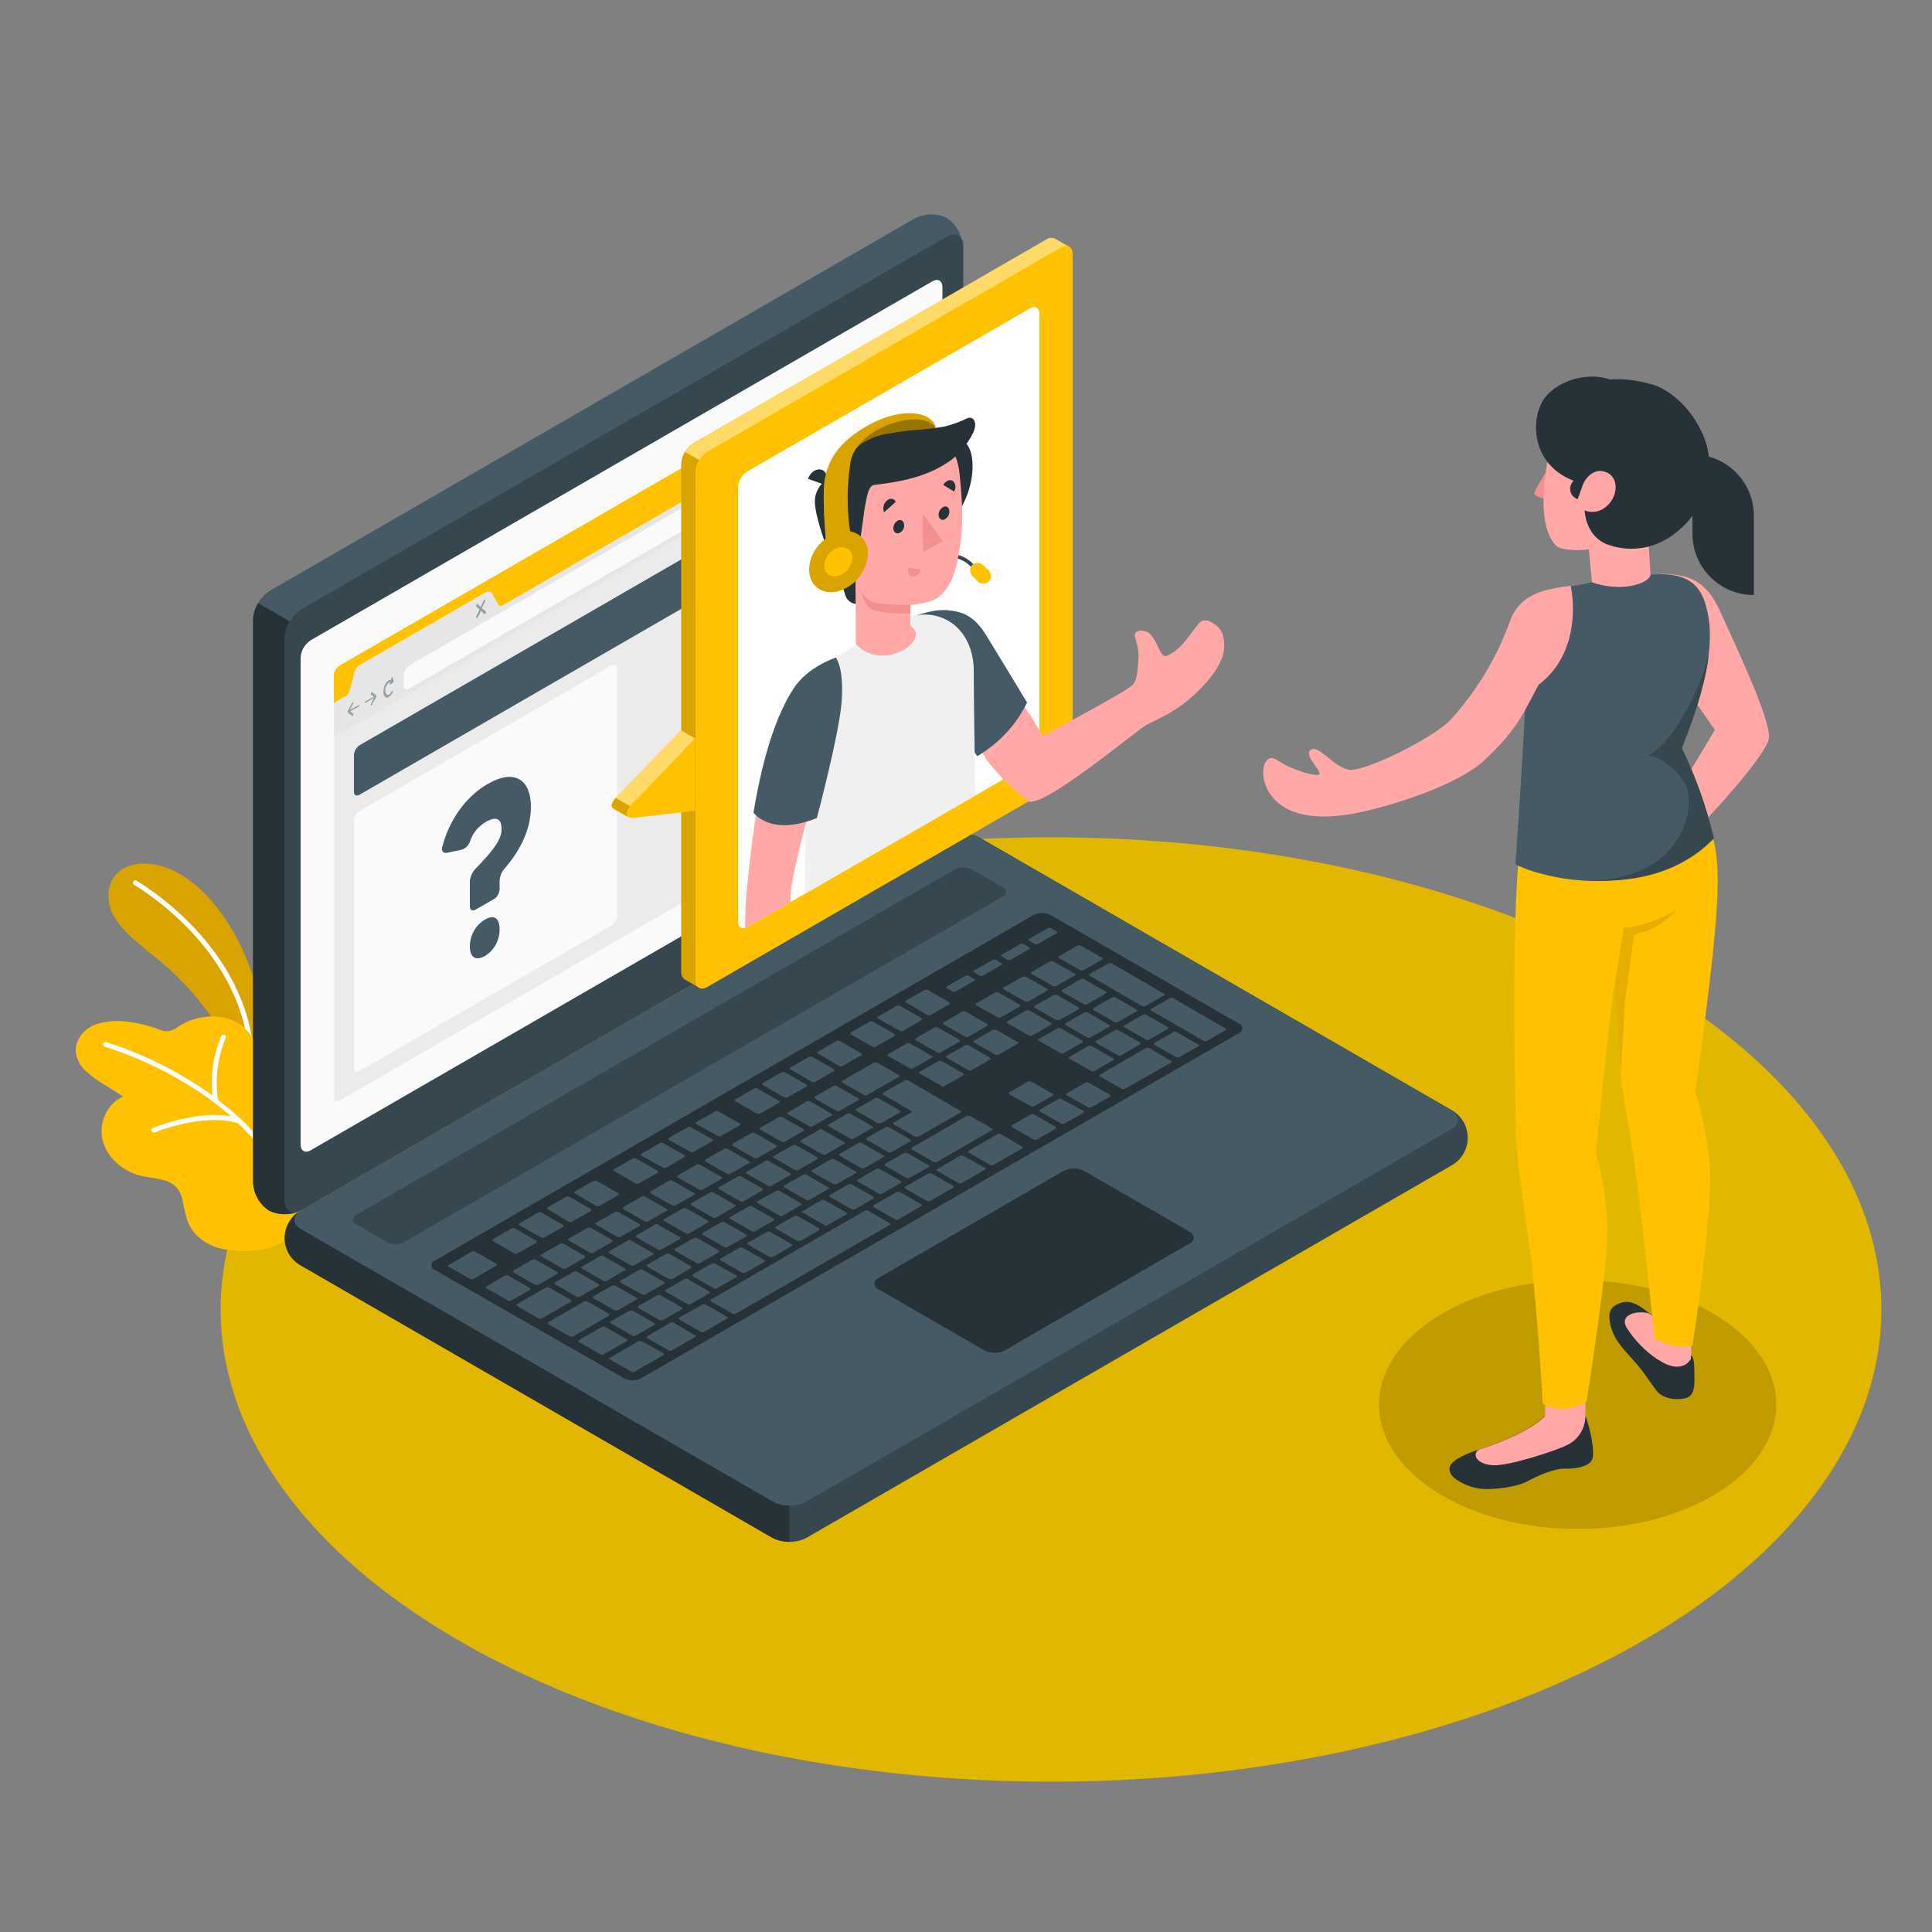 <?xml version="1.0" encoding="utf-8"?>
<!-- Generator: Adobe Illustrator 25.2.1, SVG Export Plug-In . SVG Version: 6.00 Build 0)  -->
<svg version="1.1" id="Capa_1" xmlns="http://www.w3.org/2000/svg" xmlns:xlink="http://www.w3.org/1999/xlink" x="0px" y="0px"
	 viewBox="0 0 500 500" style="enable-background:new 0 0 500 500;" xml:space="preserve">
<rect x="0" y="0" width="500" height="500" fill="#808080" stroke="none"/>
<style type="text/css">
	.st0{fill:#E2B700;}
	.st1{fill:#C19C00;}
	.st2{fill:#FFC100;}
	.st3{opacity:0.15;}
	.st4{fill:#FFFFFF;}
	.st5{fill:#37474F;}
	.st6{fill:#263238;}
	.st7{fill:#455A64;}
	.st8{fill:#FAFAFA;}
	.st9{fill:#EBEBEB;}
	.st10{fill:#E6E6E6;}
	.st11{opacity:0.5;fill:#455A64;enable-background:new    ;}
	.st12{fill:none;stroke:#E0E0E0;stroke-width:0.75;stroke-miterlimit:10;}
	.st13{opacity:0.5;}
	.st14{opacity:0.15;enable-background:new    ;}
	.st15{opacity:0.4;fill:#FFFFFF;enable-background:new    ;}
	.st16{clip-path:url(#SVGID_2_);}
	.st17{fill:#FFA8A7;}
	.st18{fill:#F0F0F0;}
	.st19{opacity:0.4;enable-background:new    ;}
	.st20{fill:#F28F8F;}
	.st21{opacity:0.1;enable-background:new    ;}
</style>
<g id="freepik--Floor--inject-1">
	<ellipse id="freepik--floor--inject-1" class="st0" cx="272" cy="338.9" rx="214.9" ry="122.2"/>
</g>
<g id="freepik--Shadow--inject-1">
	<ellipse id="freepik--shadow--inject-1" class="st1" cx="408.3" cy="363.5" rx="51.4" ry="32.2"/>
</g>
<g id="freepik--Plants--inject-1">
	<path class="st2" d="M69,270c-0.6-7.4-2.3-14.7-5.1-21.6c-4.5-11.2-13.2-22.4-23.2-24.5s-14.2,4.6-12.1,11.2
		c1.8,5.7,9.2,10.4,14.9,15.4s16.2,17,19.1,28.5l5.6,0.6L69,270z"/>
	<g class="st3">
		<path d="M69,270c-0.6-7.4-2.3-14.7-5.1-21.6c-4.5-11.2-13.2-22.4-23.2-24.5s-14.2,4.6-12.1,11.2c1.8,5.7,9.2,10.4,14.9,15.4
			s16.2,17,19.1,28.5l5.6,0.6L69,270z"/>
	</g>
	<path class="st4" d="M65.1,275.2c-0.3,0-0.6-0.3-0.6-0.6c-1-29.1-29.5-45.4-29.8-45.6c-0.3-0.2-0.4-0.6-0.2-0.9
		c0.2-0.3,0.5-0.4,0.8-0.2c0.3,0.2,29.4,16.8,30.5,46.6C65.8,274.9,65.5,275.1,65.1,275.2L65.1,275.2z"/>
	<path class="st2" d="M73.5,321.3c0,0-5.8,3.7-14.9,2.1c-2.9-0.4-5.7-1.7-7.8-3.8c-2.3-2.4-2.7-4.9-3.4-8.1
		c-0.2-1.4-0.6-2.7-1.4-3.8c-2-2.7-5.8-2.6-9.1-3.3c-4.6-1-8.8-4.3-10.2-8.8s0.8-10,5.2-11.8l-5.4-3.4c-1.7-1-3.2-2.2-4.6-3.5
		c-1.4-1.4-2.2-3.2-2.3-5.1c0-2.8,2.1-5.4,4.7-6.5c2.7-1,5.6-1.3,8.4-0.9c2.9,0.3,5.7,1,8.4,2c0.7,0.3,1.5,0.5,2.3,0.5
		c1.1-0.2,2-0.6,2.9-1.3c6.1-4,16.1-3.7,19.4,3.9c0.5,1.1,0.8,2.3,1.3,3.4c1.9,4.1,7.2,2.9,10.7,4.8c2.2,1.4,3.7,3.7,4,6.3
		c0.7,4.1-0.4,8.7-1.2,12.7s-1.7,7.7-2.8,11.5c-0.9,3.1-1.9,6.2-2.9,9.3C74.6,318.1,74.1,320.9,73.5,321.3z"/>
	<path class="st4" d="M77.2,311.9c-3-8.4-8.1-15.9-14.6-22c-0.1-0.1-0.2-0.3-0.3-0.3c-1.9-1.8-3.9-3.4-5.9-5c-0.8-5.4-0.1-10.9,2-16
		c0.1-0.3,0-0.7-0.3-0.8c-0.3-0.1-0.7,0-0.8,0.3c-2.1,4.9-2.9,10.2-2.3,15.4c-8.4-6-17.7-10.7-27.5-13.8c-0.3-0.1-0.7,0.1-0.8,0.4
		c-0.1,0.3,0.1,0.7,0.4,0.8c0,0,0,0,0,0c0.3,0.1,18,5.1,32.7,18c-9-1.6-19.7,2.8-20.2,3c-0.3,0.1-0.5,0.5-0.4,0.8
		c0.1,0.2,0.3,0.4,0.6,0.4c0.1,0,0.2,0,0.2,0c0.1-0.1,12.7-5.2,21.6-2.4C68,296.7,73,304,76,312.3c0.1,0.3,0.3,0.4,0.6,0.4h0.2
		C77.1,312.6,77.3,312.2,77.2,311.9C77.2,311.9,77.2,311.9,77.2,311.9z"/>
</g>
<g id="freepik--Device--inject-1">
	<g id="freepik--Laptop--inject-1">
		<path class="st5" d="M73.7,320.4c0.2,3,1.8,5.7,4.4,7.2L200,398c2.7,1.4,6,1.4,8.7,0l166.8-96.3c4-2.1,5.5-7.1,3.4-11.1
			c-0.8-1.4-1.9-2.6-3.4-3.4l-121.9-70.4c-2.7-1.4-6-1.4-8.7,0L78.1,313.2C75.5,314.7,73.9,317.4,73.7,320.4z"/>
		<path class="st6" d="M204.3,389.6v9.4c-1.5,0-3-0.3-4.4-1L78,327.6c-4-2.1-5.5-7-3.4-11c0.7-1.3,1.7-2.4,3-3.2
			c-1.9,1.4-1.8,3.5,0.4,4.7l122,70.4C201.3,389.3,202.8,389.7,204.3,389.6z"/>
		<path class="st7" d="M69.6,313.3c-2.5-1.7-4-4.4-4.1-7.4V160.4c0.2-3.1,1.8-5.9,4.3-7.5l166.8-96.3c2.6-1.4,5.8-1.5,8.4-0.2
			c2.5,1.7,4,4.4,4.1,7.4v145.5c-0.2,3.1-1.8,5.9-4.4,7.5L78.1,313.2C75.4,314.6,72.3,314.6,69.6,313.3z"/>
		<path class="st6" d="M77.5,313.4c-2.5,1.1-5.4,1.1-7.9-0.1c-2.5-1.7-4-4.4-4.1-7.4V160.4c0-1.5,0.5-3,1.3-4.3l8.2,4.7l0,0
			c-0.8,1.3-1.2,2.8-1.3,4.3v145.5C73.7,313.2,75.4,314.4,77.5,313.4z"/>
		<path class="st5" d="M73.7,165.1v145.5c0,2.8,2,3.9,4.4,2.5l166.8-96.3c2.6-1.7,4.2-4.5,4.4-7.5V63.8c0-2.8-1.9-3.9-4.4-2.5
			L78.1,157.6C75.5,159.3,73.9,162.1,73.7,165.1z"/>
		<path class="st7" d="M78.1,318.2L200,388.6c2.7,1.4,6,1.4,8.7,0l166.8-96.3c2.4-1.4,2.4-3.6,0-5l-121.9-70.4c-2.7-1.4-6-1.4-8.7,0
			L78.1,313.2C75.6,314.5,75.6,316.8,78.1,318.2z"/>
		<path class="st8" d="M80.4,165.7l160.9-92.9c1.4-0.8,2.6-0.2,2.6,1.5v126c-0.1,1.8-1.1,3.5-2.6,4.5L80.4,297.7
			c-1.4,0.8-2.6,0.2-2.6-1.5v-126C77.9,168.3,78.9,166.7,80.4,165.7z"/>
		<path class="st5" d="M92.2,314.4L247.1,225c1.4-0.7,3-0.7,4.4,0l7.9,4.6c0.7,0.2,1.1,1,0.8,1.7c-0.1,0.4-0.4,0.7-0.8,0.8
			l-154.9,89.4c-1.4,0.7-3,0.7-4.3,0l-7.9-4.6c-0.7-0.2-1.1-1-0.8-1.7C91.5,314.9,91.8,314.6,92.2,314.4z"/>
		<path class="st6" d="M112.6,326.2l154.9-89.4c1.4-0.7,3-0.7,4.4,0l48.7,28.1c0.7,0.2,1.1,1,0.8,1.7c-0.1,0.4-0.4,0.7-0.8,0.8
			l-154.7,89.3c-1.4,0.7-3,0.7-4.4,0l-48.9-28c-0.7-0.2-1.1-1-0.9-1.7C111.9,326.7,112.2,326.3,112.6,326.2z"/>
		<path class="st7" d="M251.4,277l4.8-2.8c0.2-0.1,0.2-0.3,0-0.5l-5.6-3.2c-0.2-0.1-0.5-0.1-0.8,0l-4.9,2.8c-0.2,0.1-0.2,0.3,0,0.4
			l5.6,3.2C250.9,277.1,251.2,277.1,251.4,277z M241.9,265.9l-4.9,2.8c-0.2,0.1-0.2,0.3,0,0.5l5.6,3.2c0.2,0.1,0.5,0.1,0.8,0
			l4.9-2.8c0.2-0.1,0.2-0.3,0-0.5l-5.6-3.2C242.4,265.8,242.1,265.8,241.9,265.9L241.9,265.9z M226.2,275l-8.2,4.7
			c-0.2,0.1-0.2,0.3,0,0.5l5.6,3.2c0.2,0.1,0.5,0.1,0.8,0l8.2-4.7c0.2-0.1,0.2-0.3,0-0.5L227,275C226.7,274.9,226.4,274.9,226.2,275
			z M234.8,270l-4.9,2.8c-0.2,0.1-0.2,0.3,0,0.5l5.6,3.2c0.2,0.1,0.5,0.1,0.8,0l4.9-2.8c0.2-0.1,0.2-0.3,0-0.4l-5.6-3.2
			C235.3,269.9,235,269.9,234.8,270z M215.8,281l-4.9,2.8c-0.2,0.1-0.2,0.3,0,0.5l5.6,3.2c0.2,0.1,0.5,0.1,0.8,0l4.9-2.8
			c0.2-0.1,0.2-0.3,0-0.4l-5.6-3.2C216.3,280.9,216,280.9,215.8,281L215.8,281z M208.7,285.1l-4.8,2.8c-0.2,0.1-0.2,0.3,0,0.4
			l5.6,3.2c0.2,0.1,0.5,0.1,0.8,0l4.9-2.8c0.2-0.1,0.2-0.3,0-0.5l-5.6-3.2C209.2,284.9,208.9,284.9,208.7,285.1L208.7,285.1z
			 M230.7,298.2l4.9-2.8c0.2-0.1,0.2-0.3,0-0.5l-5.6-3.2c-0.2-0.1-0.5-0.1-0.8,0l-4.9,2.8c-0.2,0.1-0.2,0.3,0,0.5l5.6,3.2
			C230.2,298.4,230.5,298.4,230.7,298.2L230.7,298.2z M223.7,302.3l4.9-2.8c0.2-0.1,0.2-0.3,0-0.5l-5.6-3.2c-0.2-0.1-0.5-0.1-0.8,0
			l-4.9,2.8c-0.2,0.1-0.2,0.3,0,0.5l5.6,3.2C223.1,302.5,223.4,302.4,223.7,302.3L223.7,302.3z M216.6,306.4l4.9-2.8
			c0.2-0.1,0.2-0.3,0-0.4l-5.6-3.2c-0.2-0.1-0.5-0.1-0.8,0l-4.9,2.8c-0.2,0.1-0.2,0.3,0,0.5l5.6,3.2
			C216,306.5,216.3,306.5,216.6,306.4L216.6,306.4z M209.5,310.5l4.9-2.8c0.2-0.1,0.2-0.3,0-0.4l-5.7-3.3c-0.2-0.1-0.5-0.1-0.8,0
			l-4.9,2.8c-0.2,0.1-0.2,0.3,0,0.5l5.6,3.2C208.9,310.6,209.2,310.6,209.5,310.5L209.5,310.5z M244.4,281.1l4.9-2.8
			c0.2-0.1,0.2-0.3,0-0.5l-5.6-3.2c-0.2-0.1-0.5-0.1-0.8,0l-4.9,2.8c-0.2,0.1-0.2,0.3,0,0.4l5.6,3.2
			C243.8,281.2,244.1,281.2,244.4,281.1L244.4,281.1z M237.8,294.1l10.8-6.2c0.2-0.1,0.2-0.3,0-0.4l-13.6-7.9
			c-0.2-0.1-0.5-0.1-0.8,0l-5.6,3.2c-0.2,0.1-0.2,0.3,0,0.5l7.2,4.2c0.2,0.1,0.2,0.3,0,0.4l-4.5,2.6c-0.2,0.1-0.2,0.3,0,0.5l5.6,3.2
			C237.2,294.3,237.5,294.3,237.8,294.1L237.8,294.1z M201.6,289.1l-4.9,2.8c-0.2,0.1-0.2,0.3,0,0.4l5.6,3.2c0.2,0.1,0.5,0.1,0.8,0
			l4.8-2.8c0.2-0.1,0.2-0.3,0-0.5l-5.6-3.2C202.1,289,201.8,289,201.6,289.1L201.6,289.1z M194.5,293.2l-4.9,2.8
			c-0.2,0.1-0.2,0.3,0,0.5l5.6,3.2c0.2,0.1,0.5,0.1,0.8,0l4.9-2.8c0.2-0.1,0.2-0.3,0-0.5l-5.6-3.2
			C195,293.1,194.7,293.1,194.5,293.2L194.5,293.2z M159.1,339.1c0.2,0.1,0.5,0.1,0.8,0l4.9-2.8c0.2-0.1,0.2-0.3,0-0.4l-5.6-3.2
			c-0.2-0.1-0.5-0.1-0.8,0l-4.8,2.8c-0.2,0.1-0.2,0.3,0,0.5L159.1,339.1z M137.8,326l-4.9,2.8c-0.2,0.1-0.2,0.3,0,0.5l5.6,3.2
			c0.2,0.1,0.5,0.1,0.8,0l4.9-2.8c0.2-0.1,0.2-0.3,0-0.5l-5.6-3.2C138.3,325.9,138,325.9,137.8,326z M149.2,335.6
			c0.2,0.1,0.5,0.1,0.8,0l4.9-2.8c0.2-0.1,0.2-0.3,0-0.5l-5.6-3.2c-0.2-0.1-0.5-0.1-0.8,0l-4.9,2.8c-0.2,0.1-0.2,0.3,0,0.4
			L149.2,335.6z M171.6,341.6l4.9-2.8c0.2-0.1,0.2-0.3,0-0.4l-5.6-3.2c-0.2-0.1-0.5-0.1-0.8,0l-4.9,2.8c-0.2,0.1-0.2,0.3,0,0.5
			l5.6,3.2C171.1,341.7,171.3,341.7,171.6,341.6L171.6,341.6z M163.7,345.7c0.2,0.1,0.5,0.1,0.8,0l4.8-2.8c0.2-0.1,0.2-0.3,0-0.5
			l-5.6-3.2c-0.2-0.1-0.5-0.1-0.8,0l-4.9,2.8c-0.2,0.1-0.2,0.3,0,0.4L163.7,345.7z M144.9,321.9l-4.9,2.8c-0.2,0.1-0.2,0.3,0,0.4
			l5.6,3.2c0.2,0.1,0.5,0.1,0.8,0l4.9-2.8c0.2-0.1,0.2-0.3,0-0.5l-5.6-3.2C145.4,321.8,145.1,321.8,144.9,321.9L144.9,321.9z
			 M180.3,301.4l-4.9,2.8c-0.2,0.1-0.2,0.3,0,0.5l5.6,3.2c0.2,0.1,0.5,0.1,0.8,0l4.9-2.8c0.2-0.1,0.2-0.3,0-0.5l-5.6-3.2
			C180.8,301.3,180.6,301.3,180.3,301.4L180.3,301.4z M152,317.8l-4.9,2.8c-0.2,0.1-0.2,0.3,0,0.4l5.6,3.2c0.2,0.1,0.5,0.1,0.8,0
			l4.9-2.8c0.2-0.1,0.2-0.3,0-0.5l-5.6-3.2C152.5,317.7,152.2,317.7,152,317.8z M187.4,297.3l-4.8,2.8c-0.2,0.1-0.2,0.3,0,0.5
			l5.6,3.2c0.2,0.1,0.5,0.1,0.8,0l4.9-2.8c0.2-0.1,0.2-0.3,0-0.5l-5.6-3.2C188,297.2,187.7,297.2,187.4,297.3L187.4,297.3z
			 M173.3,305.5l-4.9,2.8c-0.2,0.1-0.2,0.3,0,0.5l5.6,3.2c0.2,0.1,0.5,0.1,0.8,0l4.9-2.8c0.2-0.1,0.2-0.3,0-0.4l-5.6-3.2
			C173.8,305.4,173.5,305.4,173.3,305.5L173.3,305.5z M166.2,309.6l-4.9,2.8c-0.2,0.1-0.2,0.3,0,0.5l5.6,3.2c0.2,0.1,0.5,0.1,0.8,0
			l4.9-2.8c0.2-0.1,0.2-0.3,0-0.4l-5.6-3.2C166.7,309.5,166.4,309.5,166.2,309.6L166.2,309.6z M159.1,313.7l-4.9,2.8
			c-0.2,0.1-0.2,0.3,0,0.4l5.6,3.2c0.2,0.1,0.5,0.1,0.8,0l4.9-2.8c0.2-0.1,0.2-0.3,0-0.5l-5.6-3.2
			C159.6,313.6,159.3,313.6,159.1,313.7L159.1,313.7z M195.3,318.7l4.9-2.8c0.2-0.1,0.2-0.3,0-0.5l-5.6-3.2c-0.2-0.1-0.5-0.1-0.8,0
			l-4.9,2.8c-0.2,0.1-0.2,0.3,0,0.4l5.6,3.2C194.8,318.8,195,318.8,195.3,318.7L195.3,318.7z M257.5,256.9l-4.9,2.8
			c-0.2,0.1-0.2,0.3,0,0.4l5.6,3.2c0.2,0.1,0.5,0.1,0.8,0l4.9-2.8c0.2-0.1,0.2-0.3,0-0.5l-5.6-3.2
			C258.1,256.7,257.8,256.7,257.5,256.9L257.5,256.9z M249,261.8l-4.8,2.8c-0.2,0.1-0.2,0.3,0,0.5l5.6,3.2c0.2,0.1,0.5,0.1,0.8,0
			l4.9-2.8c0.2-0.1,0.2-0.3,0-0.5l-5.6-3.2C249.5,261.7,249.2,261.7,249,261.8L249,261.8z M264.6,252.8l-4.9,2.8
			c-0.2,0.1-0.2,0.3,0,0.4l5.6,3.2c0.2,0.1,0.5,0.1,0.8,0l4.9-2.8c0.2-0.1,0.2-0.3,0-0.5l-5.6-3.2
			C265.2,252.7,264.9,252.7,264.6,252.8L264.6,252.8z M228,290.7l4.9-2.8c0.2-0.1,0.2-0.3,0-0.5l-5.6-3.2c-0.2-0.1-0.5-0.1-0.8,0
			l-4.9,2.8c-0.2,0.1-0.2,0.3,0,0.5l5.6,3.2C227.4,290.7,227.7,290.7,228,290.7L228,290.7z M272.5,248.8c-0.2-0.1-0.5-0.1-0.8,0
			l-4.8,2.8c-0.2,0.1-0.2,0.3,0,0.4l5.6,3.2c0.2,0.1,0.5,0.1,0.8,0l4.9-2.8c0.2-0.1,0.2-0.3,0-0.4L272.5,248.8z M202.4,314.7
			l4.9-2.8c0.2-0.1,0.2-0.3,0-0.5l-5.6-3.2c-0.2-0.1-0.5-0.1-0.8,0l-4.9,2.7c-0.2,0.1-0.2,0.3,0,0.4l5.6,3.2
			C201.8,314.7,202.1,314.7,202.4,314.7L202.4,314.7z M289.3,264.5l4.9-2.8c0.2-0.1,0.2-0.3,0-0.4l-5.6-3.2c-0.2-0.1-0.5-0.1-0.8,0
			l-4.8,2.8c-0.2,0.1-0.2,0.3,0,0.5l5.6,3.2C288.8,264.6,289,264.5,289.3,264.5L289.3,264.5z M274.2,264l4.9-2.8
			c0.2-0.1,0.2-0.3,0-0.5l-5.6-3.2c-0.2-0.1-0.5-0.1-0.8,0l-4.9,2.8c-0.2,0.1-0.2,0.3,0,0.5l5.6,3.2C273.7,264,274,264,274.2,264
			L274.2,264z M280.5,253.4c-0.2-0.1-0.5-0.1-0.8,0l-4.8,2.8c-0.2,0.1-0.2,0.3,0,0.5l5.6,3.2c0.2,0.1,0.5,0.1,0.8,0l4.9-2.8
			c0.2-0.1,0.2-0.3,0-0.5L280.5,253.4z M282,252.5l13.6,7.9c0.2,0.1,0.5,0.1,0.8,0l4.9-2.8c0.2-0.1,0.2-0.3,0-0.4l-13.6-7.9
			c-0.2-0.1-0.5-0.1-0.8,0l-4.9,2.8C281.7,252.1,281.8,252.3,282,252.5L282,252.5z M265.6,261.5l-4.9,2.8c-0.2,0.1-0.2,0.3,0,0.5
			l5.6,3.2c0.2,0.1,0.5,0.1,0.8,0l4.9-2.8c0.2-0.1,0.2-0.3,0-0.5l-5.6-3.2C266.1,261.4,265.8,261.4,265.6,261.5L265.6,261.5z
			 M212.2,292.3l-4.9,2.8c-0.2,0.1-0.2,0.3,0,0.5l5.6,3.2c0.2,0.1,0.5,0.1,0.8,0l4.8-2.8c0.2-0.1,0.2-0.3,0-0.4l-5.6-3.2
			C212.8,292.2,212.5,292.1,212.2,292.3z M281.4,268.5c0.2,0.1,0.5,0.1,0.8,0l4.9-2.8c0.2-0.1,0.2-0.3,0-0.4l-5.6-3.3
			c-0.2-0.1-0.5-0.1-0.8,0l-4.9,2.8c-0.2,0.1-0.2,0.3,0,0.5L281.4,268.5z M219.3,288.2l-4.8,2.8c-0.2,0.1-0.2,0.3,0,0.5l5.6,3.2
			c0.2,0.1,0.5,0.1,0.8,0l4.9-2.8c0.2-0.1,0.2-0.3,0-0.4l-5.6-3.2C219.8,288.1,219.5,288.1,219.3,288.2z M166.2,335
			c0.2,0.1,0.5,0.1,0.8,0l4.9-2.8c0.2-0.1,0.2-0.3,0-0.4l-5.6-3.2c-0.2-0.1-0.5-0.1-0.8,0l-4.9,2.8c-0.2,0.1-0.2,0.3,0,0.5
			L166.2,335z M155.5,325l-4.9,2.8c-0.2,0.1-0.2,0.3,0,0.5l5.6,3.2c0.2,0.1,0.5,0.1,0.8,0l4.8-2.8c0.2-0.1,0.2-0.3,0-0.4l-5.6-3.2
			C156,324.9,155.8,324.9,155.5,325z M174,331l4.8-2.8c0.2-0.1,0.2-0.3,0-0.5l-5.6-3.2c-0.2-0.1-0.5-0.1-0.8,0l-4.9,2.8
			c-0.2,0.1-0.2,0.3,0,0.5l5.6,3.2C173.5,331.1,173.8,331.1,174,331z M181.1,326.9l4.9-2.8c0.2-0.1,0.2-0.3,0-0.5l-5.6-3.2
			c-0.2-0.1-0.5-0.1-0.8,0l-4.9,2.8c-0.2,0.1-0.2,0.3,0,0.5l5.6,3.2C180.6,327,180.9,327,181.1,326.9L181.1,326.9z M188.2,322.8
			l4.9-2.8c0.2-0.1,0.2-0.3,0-0.5l-5.6-3.2c-0.2-0.1-0.5-0.1-0.8,0l-4.9,2.8c-0.2,0.1-0.2,0.3,0,0.4l5.6,3.2
			C187.6,322.9,188,322.9,188.2,322.8L188.2,322.8z M162.6,321l-4.9,2.8c-0.2,0.1-0.2,0.3,0,0.5l5.6,3.2c0.2,0.1,0.5,0.1,0.8,0
			l4.9-2.8c0.2-0.1,0.2-0.3,0-0.4l-5.6-3.2C163.1,320.8,162.8,320.8,162.6,321L162.6,321z M169.6,316.9l-4.9,2.8
			c-0.2,0.1-0.2,0.3,0,0.5l5.6,3.2c0.2,0.1,0.5,0.1,0.8,0l4.9-2.8c0.2-0.1,0.2-0.3,0-0.4l-5.6-3.2
			C170.2,316.7,169.9,316.7,169.6,316.9L169.6,316.9z M198,300.5l-4.8,2.8c-0.2,0.1-0.2,0.3,0,0.4l5.6,3.2c0.2,0.1,0.5,0.1,0.8,0
			l4.9-2.8c0.2-0.1,0.2-0.3,0-0.5l-5.6-3.2C198.5,300.3,198.2,300.3,198,300.5z M190.9,304.5l-4.9,2.8c-0.2,0.1-0.2,0.3,0,0.4
			l5.6,3.2c0.2,0.1,0.5,0.1,0.8,0l4.9-2.8c0.2-0.1,0.2-0.3,0-0.5l-5.6-3.2C191.5,304.4,191.2,304.4,190.9,304.5L190.9,304.5z
			 M205.1,296.4l-4.9,2.8c-0.2,0.1-0.2,0.3,0,0.4l5.6,3.2c0.2,0.1,0.5,0.1,0.8,0l4.9-2.8c0.2-0.1,0.2-0.3,0-0.5l-5.6-3.2
			C205.6,296.3,205.3,296.3,205.1,296.4L205.1,296.4z M176.8,312.7l-4.9,2.8c-0.2,0.1-0.2,0.3,0,0.5l5.6,3.2c0.2,0.1,0.5,0.1,0.8,0
			l4.9-2.8c0.2-0.1,0.2-0.3,0-0.5l-5.6-3.2C177.3,312.6,177,312.6,176.8,312.7L176.8,312.7z M183.8,308.6l-4.9,2.8
			c-0.2,0.1-0.2,0.3,0,0.5l5.6,3.2c0.2,0.1,0.5,0.1,0.8,0l4.9-2.8c0.2-0.1,0.2-0.3,0-0.5l-5.6-3.2
			C184.4,308.5,184.1,308.5,183.8,308.6L183.8,308.6z M178.7,337.5l4.9-2.8c0.2-0.1,0.2-0.3,0-0.4l-5.6-3.3c-0.2-0.1-0.5-0.1-0.8,0
			l-4.9,2.8c-0.2,0.1-0.2,0.3,0,0.5l5.6,3.2C178.1,337.6,178.4,337.6,178.7,337.5L178.7,337.5z M137.1,333.3l-5.6-3.2
			c-0.2-0.1-0.5-0.1-0.8,0l-4.8,2.8c-0.2,0.1-0.2,0.3,0,0.5l5.6,3.2c0.2,0.1,0.5,0.1,0.8,0l4.9-2.8
			C137.3,333.6,137.3,333.5,137.1,333.3L137.1,333.3z M147.7,336.4l-5.6-3.2c-0.2-0.1-0.5-0.1-0.8,0l-7.5,4.3
			c-0.2,0.1-0.2,0.3,0,0.5l5.6,3.2c0.2,0.1,0.5,0.1,0.8,0l7.5-4.3C148,336.8,147.9,336.6,147.7,336.4L147.7,336.4z M128.5,327.1
			l-5.6-3.2c-0.2-0.1-0.5-0.1-0.8,0l-6,3.5c-0.2,0.1-0.2,0.3,0,0.4l5.6,3.2c0.2,0.1,0.5,0.1,0.8,0l6-3.5
			C128.7,327.4,128.7,327.2,128.5,327.1L128.5,327.1z M133.1,324.4c0.2,0.1,0.5,0.1,0.8,0l4.9-2.8c0.2-0.1,0.2-0.3,0-0.5l-5.6-3.2
			c-0.2-0.1-0.5-0.1-0.8,0l-4.8,2.8c-0.2,0.1-0.2,0.3,0,0.5L133.1,324.4z M157.6,340l-5.6-3.2c-0.2-0.1-0.5-0.1-0.8,0l-9.3,5.4
			c-0.2,0.1-0.2,0.3,0,0.5l5.6,3.2c0.2,0.1,0.5,0.1,0.8,0l9.3-5.4C157.8,340.3,157.8,340.1,157.6,340z M162.2,346.6l-5.6-3.2
			c-0.2-0.1-0.5-0.1-0.8,0l-6,3.4c-0.2,0.1-0.2,0.3,0,0.5l5.6,3.2c0.2,0.1,0.5,0.1,0.8,0l6-3.4C162.5,346.9,162.5,346.7,162.2,346.6
			L162.2,346.6z M185.8,294c0.2,0.1,0.5,0.1,0.8,0l4.9-2.8c0.2-0.1,0.2-0.3,0-0.4l-5.6-3.2c-0.2-0.1-0.5-0.1-0.8,0l-4.9,2.8
			c-0.2,0.1-0.2,0.3,0,0.5L185.8,294z M171.6,302.2c0.2,0.1,0.5,0.1,0.8,0l4.8-2.8c0.2-0.1,0.2-0.3,0-0.4l-5.6-3.2
			c-0.2-0.1-0.5-0.1-0.8,0l-4.8,2.8c-0.2,0.1-0.2,0.3,0,0.5L171.6,302.2z M140.1,320.3c0.2,0.1,0.5,0.1,0.8,0l4.8-2.8
			c0.2-0.1,0.2-0.3,0-0.5l-5.6-3.2c-0.2-0.1-0.5-0.1-0.8,0l-4.9,2.8c-0.2,0.1-0.2,0.3,0,0.5L140.1,320.3z M178.7,298.1
			c0.2,0.1,0.5,0.1,0.8,0l4.9-2.8c0.2-0.1,0.2-0.3,0-0.4l-5.6-3.2c-0.2-0.1-0.5-0.1-0.8,0l-4.9,2.8c-0.2,0.1-0.2,0.3,0,0.5
			L178.7,298.1z M164.5,306.3c0.2,0.1,0.5,0.1,0.8,0l4.9-2.8c0.2-0.1,0.2-0.3,0-0.5l-5.6-3.2c-0.2-0.1-0.5-0.1-0.8,0l-4.9,2.8
			c-0.2,0.1-0.2,0.3,0,0.4L164.5,306.3z M166.1,347.1c-0.2-0.1-0.5-0.1-0.8,0l-7.5,4.3c-0.2,0.1-0.2,0.3,0,0.4l5.6,3.2
			c0.2,0.1,0.5,0.1,0.8,0l7.5-4.3c0.2-0.1,0.2-0.3,0-0.5L166.1,347.1z M154.3,312.1c0.2,0.1,0.5,0.1,0.8,0l4.9-2.8
			c0.2-0.1,0.2-0.3,0-0.5l-5.6-3.2c-0.2-0.1-0.5-0.1-0.8,0l-4.9,2.8c-0.2,0.1-0.2,0.3,0,0.4L154.3,312.1z M147.2,316.2
			c0.2,0.1,0.5,0.1,0.8,0l4.9-2.8c0.2-0.1,0.2-0.3,0-0.5l-5.6-3.2c-0.2-0.1-0.5-0.1-0.8,0l-4.8,2.8c-0.2,0.1-0.2,0.3,0,0.4
			L147.2,316.2z M297.4,271.2c-0.2-0.1-0.5-0.1-0.8,0l-11.9,6.9c-0.2,0.1-0.2,0.3,0,0.5l5.6,3.2c0.2,0.1,0.5,0.1,0.8,0l12-6.8
			c0.2-0.1,0.2-0.3,0-0.4L297.4,271.2z M281.7,280.2c-0.2-0.1-0.5-0.1-0.8,0l-4.9,2.8c-0.2,0.1-0.2,0.3,0,0.4l5.6,3.2
			c0.2,0.1,0.5,0.1,0.8,0l4.9-2.8c0.2-0.1,0.2-0.3,0-0.5L281.7,280.2z M185.7,333.3l4.9-2.8c0.2-0.1,0.2-0.3,0-0.4L185,327
			c-0.2-0.1-0.5-0.1-0.8,0l-4.9,2.8c-0.2,0.1-0.2,0.3,0,0.5l5.6,3.2C185.2,333.6,185.5,333.6,185.7,333.3L185.7,333.3z M267.6,288.4
			c-0.2-0.1-0.5-0.1-0.8,0l-4.9,2.8c-0.2,0.1-0.2,0.3,0,0.5l5.6,3.2c0.2,0.1,0.5,0.1,0.8,0l4.9-2.8c0.2-0.1,0.2-0.3,0-0.5
			L267.6,288.4z M304.5,267.1c-0.2-0.1-0.5-0.1-0.8,0l-4.9,2.8c-0.2,0.1-0.2,0.3,0,0.5l5.6,3.2c0.2,0.1,0.5,0.1,0.8,0l4.9-2.8
			c0.2-0.1,0.2-0.3,0-0.5L304.5,267.1z M317.2,266.2l-13.6-7.9c-0.2-0.1-0.5-0.1-0.8,0l-4.9,2.8c-0.2,0.1-0.2,0.3,0,0.4l13.6,7.9
			c0.2,0.1,0.5,0.1,0.8,0l4.9-2.8C317.4,266.7,317.4,266.5,317.2,266.2L317.2,266.2z M241.1,303.7c-0.2-0.1-0.5-0.1-0.8,0l-6,3.4
			c-0.2,0.1-0.2,0.3,0,0.5l5.6,3.2c0.2,0.1,0.5,0.1,0.8,0l6-3.4c0.2-0.1,0.2-0.3,0-0.5L241.1,303.7z M259,293.5
			c-0.2-0.1-0.5-0.1-0.8,0l-7.5,4.3c-0.2,0.1-0.2,0.3,0,0.5l5.6,3.2c0.2,0.1,0.5,0.1,0.8,0l7.5-4.3c0.2-0.1,0.2-0.3,0-0.4L259,293.5
			z M224.7,313.3c-0.2-0.1-0.5-0.1-0.8,0l-39.9,23c-0.2,0.1-0.2,0.3,0,0.5l5.6,3.2c0.2,0.1,0.5,0.1,0.8,0l39.9-23
			c0.2-0.1,0.2-0.3,0-0.4L224.7,313.3z M182.6,337.6c-0.2-0.1-0.5-0.1-0.8,0l-6,3.4c-0.2,0.1-0.2,0.3,0,0.5l5.6,3.2
			c0.2,0.1,0.5,0.1,0.8,0l6-3.5c0.2-0.1,0.2-0.3,0-0.4L182.6,337.6z M232.9,308.5c-0.2-0.1-0.5-0.1-0.8,0l-6,3.4
			c-0.2,0.1-0.2,0.3,0,0.5l5.6,3.2c0.2,0.1,0.5,0.1,0.8,0l6-3.5c0.2-0.1,0.2-0.3,0-0.4L232.9,308.5z M174.3,342.3
			c-0.2-0.1-0.5-0.1-0.8,0l-6,3.5c-0.2,0.1-0.2,0.3,0,0.5l5.6,3.2c0.2,0.1,0.5,0.1,0.8,0l6-3.5c0.2-0.1,0.2-0.3,0-0.4L174.3,342.3z
			 M249.3,299.1c-0.2-0.1-0.5-0.1-0.8,0l-6,3.5c-0.2,0.1-0.2,0.3,0,0.4l5.6,3.2c0.2,0.1,0.5,0.1,0.8,0l6-3.5c0.2-0.1,0.2-0.3,0-0.5
			L249.3,299.1z M274.7,284.4c-0.2-0.1-0.5-0.1-0.8,0l-4.8,2.8c-0.2,0.1-0.2,0.3,0,0.4l5.6,3.2c0.2,0.1,0.5,0.1,0.8,0l4.9-2.8
			c0.2-0.1,0.2-0.3,0-0.5L274.7,284.4z M290.2,273.1l4.8-2.8c0.2-0.1,0.2-0.3,0-0.5l-5.6-3.2c-0.2-0.1-0.5-0.1-0.8,0l-4.9,2.8
			c-0.2,0.1-0.2,0.3,0,0.5l5.6,3.2C289.7,273.3,290,273.3,290.2,273.1L290.2,273.1z M258.5,272.9l4.9-2.8c0.2-0.1,0.2-0.3,0-0.4
			l-5.6-3.2c-0.2-0.1-0.5-0.1-0.8,0l-4.9,2.8c-0.2,0.1-0.2,0.3,0,0.5l5.6,3.2C258,273.1,258.3,273,258.5,272.9L258.5,272.9z
			 M242.5,300.7l14.2-8.2c0.2-0.1,0.2-0.3,0-0.5l-5.7-3.2c-0.2-0.1-0.5-0.1-0.8,0l-14.2,8.2c-0.2,0.1-0.2,0.3,0,0.5l5.6,3.2
			C241.9,300.8,242.2,300.8,242.5,300.7L242.5,300.7z M282.4,277.2c0.2,0.1,0.5,0.1,0.8,0l4.9-2.8c0.2-0.1,0.2-0.3,0-0.5l-5.6-3.2
			c-0.2-0.1-0.5-0.1-0.8,0l-4.9,2.8c-0.2,0.1-0.2,0.3,0,0.5L282.4,277.2z M275.2,272.6l4.9-2.8c0.2-0.1,0.2-0.3,0-0.5l-5.6-3.2
			c-0.2-0.1-0.5-0.1-0.8,0l-4.9,2.8c-0.2,0.1-0.2,0.3,0,0.4l5.6,3.2C274.6,272.7,274.9,272.7,275.2,272.6L275.2,272.6z M235.5,304.8
			l4.9-2.8c0.2-0.1,0.2-0.3,0-0.4l-5.6-3.2c-0.2-0.1-0.5-0.1-0.8,0l-4.9,2.8c-0.2,0.1-0.2,0.3,0,0.5l5.6,3.2
			C234.9,304.9,235.2,304.9,235.5,304.8L235.5,304.8z M266.8,286.3c0.2,0.1,0.5,0.1,0.8,0l4.9-2.8c0.2-0.1,0.2-0.3,0-0.4l-5.6-3.2
			c-0.2-0.1-0.5-0.1-0.8,0l-4.9,2.8c-0.2,0.1-0.2,0.3,0,0.5L266.8,286.3z M200,325.3l4.9-2.8c0.2-0.1,0.2-0.3,0-0.5l-5.6-3.2
			c-0.2-0.1-0.5-0.1-0.8,0l-4.9,2.8c-0.2,0.1-0.2,0.3,0,0.5l5.6,3.2C199.5,325.4,199.7,325.4,200,325.3L200,325.3z M207.1,321.2
			l4.9-2.8c0.2-0.1,0.2-0.3,0-0.5l-5.6-3.2c-0.2-0.1-0.5-0.1-0.8,0l-4.9,2.8c-0.2,0.1-0.2,0.3,0,0.4l5.6,3.2c0.2,0.1,0.4,0.1,0.7,0
			L207.1,321.2z M192.9,329.4l4.9-2.8c0.2-0.1,0.2-0.3,0-0.5l-5.6-3.2c-0.2-0.1-0.5-0.1-0.8,0l-4.9,2.8c-0.2,0.1-0.2,0.3,0,0.5
			l5.6,3.2C192.4,329.4,192.6,329.4,192.9,329.4L192.9,329.4z M221.2,313l4.8-2.8c0.2-0.1,0.2-0.3,0-0.5l-5.6-3.2
			c-0.2-0.1-0.5-0.1-0.8,0l-4.9,2.8c-0.2,0.1-0.2,0.3,0,0.4l5.6,3.2C220.7,313.1,221,313.1,221.2,313z M214.1,317.1l4.9-2.8
			c0.2-0.1,0.2-0.3,0-0.5l-5.6-3.2c-0.2-0.1-0.5-0.1-0.8,0l-4.9,2.8c-0.2,0.1-0.2,0.3,0,0.4l5.6,3.2
			C213.6,317.2,213.9,317.2,214.1,317.1L214.1,317.1z M228.3,308.9l4.9-2.8c0.2-0.1,0.2-0.3,0-0.4l-5.6-3.2c-0.2-0.1-0.5-0.1-0.8,0
			l-4.8,2.8c-0.2,0.1-0.2,0.3,0,0.5l5.6,3.2C227.8,309,228,309,228.3,308.9L228.3,308.9z M260.7,248.4c0.2,0.1,0.5,0.1,0.8,0
			l4.9-2.8c0.2-0.1,0.2-0.3,0-0.4l-1.5-0.9c-0.2-0.1-0.5-0.1-0.8,0l-4.9,2.8c-0.2,0.1-0.2,0.3,0,0.4L260.7,248.4z M225.8,270.9
			c0.2,0.1,0.5,0.1,0.8,0l4.9-2.8c0.2-0.1,0.2-0.3,0-0.5l-5.6-3.2c-0.2-0.1-0.5-0.1-0.8,0l-4.9,2.8c-0.2,0.1-0.2,0.3,0,0.5
			L225.8,270.9z M240,262.7c0.2,0.1,0.5,0.1,0.8,0l4.9-2.8c0.2-0.1,0.2-0.3,0-0.5l-5.6-3.2c-0.2-0.1-0.5-0.1-0.8,0l-4.9,2.8
			c-0.2,0.1-0.2,0.3,0,0.4L240,262.7z M217.2,275.9c0.2,0.1,0.5,0.1,0.8,0l4.9-2.8c0.2-0.1,0.2-0.3,0-0.5l-5.6-3.2
			c-0.2-0.1-0.5-0.1-0.8,0l-4.9,2.8c-0.2,0.1-0.2,0.3,0,0.4L217.2,275.9z M232.9,266.8c0.2,0.1,0.5,0.1,0.8,0l4.8-2.8
			c0.2-0.1,0.2-0.3,0-0.5l-5.6-3.2c-0.2-0.1-0.5-0.1-0.8,0l-4.9,2.8c-0.2,0.1-0.2,0.3,0,0.5L232.9,266.8z M203,284
			c0.2,0.1,0.5,0.1,0.8,0l4.9-2.8c0.2-0.1,0.2-0.3,0-0.5l-5.6-3.2c-0.2-0.1-0.5-0.1-0.8,0l-4.9,2.8c-0.2,0.1-0.2,0.3,0,0.5L203,284z
			 M210.1,280c0.2,0.1,0.5,0.1,0.8,0l4.9-2.8c0.2-0.1,0.2-0.3,0-0.5l-5.6-3.2c-0.2-0.1-0.5-0.1-0.8,0l-4.9,2.8
			c-0.2,0.1-0.2,0.3,0,0.4L210.1,280z M246.5,256.6c0.2,0.1,0.5,0.1,0.8,0l4.9-2.8c0.2-0.1,0.2-0.3,0-0.4l-1.5-0.9
			c-0.2-0.1-0.5-0.1-0.8,0l-4.9,2.8c-0.2,0.1-0.2,0.3,0,0.4L246.5,256.6z M267.8,244.3c0.2,0.1,0.5,0.1,0.8,0l4.9-2.8
			c0.2-0.1,0.2-0.3,0-0.4l-1.5-0.9c-0.2-0.1-0.5-0.1-0.8,0l-4.9,2.8c-0.2,0.1-0.2,0.3,0,0.4L267.8,244.3z M279.6,251.1
			c0.2,0.1,0.5,0.1,0.8,0l4.9-2.8c0.2-0.1,0.2-0.3,0-0.4l-5.6-3.2c-0.2-0.1-0.5-0.1-0.8,0l-4.9,2.8c-0.2,0.1-0.2,0.3,0,0.4
			L279.6,251.1z M297.3,269.1l4.9-2.8c0.2-0.1,0.2-0.3,0-0.5l-5.6-3.2c-0.2-0.1-0.5-0.1-0.8,0l-4.9,2.8c-0.2,0.1-0.2,0.3,0,0.4
			l5.6,3.2C296.8,269.2,297,269.2,297.3,269.1L297.3,269.1z M253.6,252.5c0.2,0.1,0.5,0.1,0.8,0l4.8-2.8c0.2-0.1,0.2-0.3,0-0.4
			l-1.5-0.9c-0.2-0.1-0.5-0.1-0.8,0l-4.9,2.8c-0.2,0.1-0.2,0.3,0,0.4L253.6,252.5z M195.9,288.2c0.2,0.1,0.5,0.1,0.8,0l4.9-2.8
			c0.2-0.1,0.2-0.3,0-0.5l-5.6-3.2c-0.2-0.1-0.5-0.1-0.8,0l-4.9,2.8c-0.2,0.1-0.2,0.3,0,0.5L195.9,288.2z"/>
		<path class="st6" d="M227.4,330.7l47.9-27.7c1.6-0.8,3.6-0.8,5.2,0l27.4,15.8c1.4,0.8,1.4,2.2,0,3L260,349.5
			c-1.6,0.8-3.6,0.8-5.2,0l-27.4-15.8C225.9,332.9,225.9,331.5,227.4,330.7z"/>
		<g id="freepik--Window--inject-1">
			<path class="st2" d="M237.8,87.2v7.3l-108.9,62.9c-0.8,0.4-1.4,0.1-1.4-0.8l0.1-2.6c-0.6-0.3-1.3-0.5-2-0.6L93,172.2
				c-0.8,0.5-1.3,1.4-1.4,2.4v2.8c0,1-0.6,1.8-1.4,2.4l-3.8,2.2v-7.3c0-1,0.6-1.8,1.4-2.4l148.6-85.8
				C237.2,86,237.8,86.3,237.8,87.2z"/>
			<path class="st9" d="M237.8,196.7c-0.1,1-0.6,1.8-1.4,2.4L87.9,284.8c-0.8,0.4-1.4,0.1-1.4-0.8V181.9l3.8-2.2
				c0.8-0.4,2-7.1,2.7-7.5l32.6-18.8c0.8-0.4,2.5,4.5,3.3,4l108.9-62.9L237.8,196.7L237.8,196.7z"/>
			<path class="st8" d="M93,209.9l65.3-37.7c0.8-0.4,1.4-0.1,1.4,0.8v64.1c0,1-0.6,1.8-1.4,2.4L93,277.2c-0.8,0.4-1.4,0.1-1.4-0.8
				v-64.1C91.7,211.3,92.2,210.4,93,209.9z"/>
			<path class="st7" d="M93,192.9l138.3-79.9c0.8-0.4,1.4-0.1,1.4,0.8v9.6c0,1-0.6,1.8-1.4,2.4L93,205.7c-0.8,0.4-1.4,0.1-1.4-0.8
				v-9.6C91.7,194.3,92.2,193.5,93,192.9z"/>
			<path class="st8" d="M181.4,149.5v2.5c0,0.5,0.4,0.7,0.8,0.5l40.2-23.2v-4.4l-40.2,23.2C181.7,148.4,181.4,148.9,181.4,149.5z"/>
			<path class="st2" d="M226.7,122.4c0.5-0.3,0.8,0,0.8,0.5v2.6c0,0.6-0.3,1.1-0.8,1.4l-4.3,2.5v-4.4L226.7,122.4z"/>
			<path class="st8" d="M226.4,125.9l-0.5-0.2c0.1-0.2,0.1-0.4,0.1-0.6c0-0.4-0.1-0.8-0.4-1c-0.2-0.1-0.5-0.1-0.7,0
				c-0.6,0.5-1,1.2-1,2c0,0.4,0.1,0.8,0.4,1c0.1,0.1,0.2,0.1,0.3,0.1c0.1,0,0.3,0,0.4-0.1c0.4-0.2,0.6-0.6,0.8-1l0.5,0.2h0.1
				c0.1,0,0.1,0,0.2-0.1C226.5,126,226.5,125.9,226.4,125.9z M224.9,126.8c-0.1,0.1-0.2,0.1-0.3,0c-0.2-0.2-0.3-0.5-0.3-0.7
				c0-0.7,0.3-1.3,0.8-1.7c0.1,0,0.1-0.1,0.2-0.1c0,0,0.1,0,0.1,0c0.2,0.1,0.3,0.4,0.3,0.7C225.7,125.7,225.4,126.4,224.9,126.8
				L224.9,126.8z"/>
			<path class="st10" d="M237.8,94.5v8.9L86.5,190.8v-8.9l2.8-1.6c0.8-0.4,1-1.1,1.4-2.4l0.9-3.3c0.1-0.9,0.6-1.8,1.4-2.4l32.6-18.8
				c0.5-0.4,1.3-0.4,1.7,0.1c0.1,0.1,0.2,0.2,0.2,0.4l1.2,2.1c0.4,0.7,0.6,1.2,1.4,0.7L237.8,94.5z"/>
			<path class="st7" d="M231.4,91.8c1-0.6,1.7-0.1,1.7,1c-0.1,1.2-0.7,2.3-1.7,3c-1,0.6-1.7,0.1-1.7-1
				C229.7,93.6,230.4,92.5,231.4,91.8z"/>
			<path class="st7" d="M225.2,95.4c0.9-0.6,1.7-0.1,1.7,1c-0.1,1.2-0.7,2.3-1.7,3c-1,0.6-1.7,0.1-1.7-1
				C223.5,97.2,224.2,96,225.2,95.4z"/>
			<path class="st7" d="M219,99c0.9-0.6,1.7-0.1,1.7,1c-0.1,1.2-0.7,2.3-1.7,3c-1,0.6-1.7,0.1-1.7-1C217.3,100.8,218,99.7,219,99z"
				/>
			<path class="st11" d="M92.8,182.5l-2.2,1.2l0.8-1.6c0.1-0.1,0.1-0.3,0-0.4c-0.1-0.1-0.2,0-0.2,0.1l-1.2,2.2l0,0v0.1l0,0
				c0,0,0,0.1,0,0.1c0,0,0,0.1,0,0.1l0,0v0.1l0,0l1.2,0.9c0,0,0.1,0,0.1,0c0.1,0,0.1-0.1,0.1-0.2c0.1-0.1,0.1-0.3,0-0.4l-0.8-0.6
				l2.2-1.2c0.1-0.1,0.2-0.2,0.2-0.4C93,182.5,92.9,182.5,92.8,182.5z"/>
			<path class="st11" d="M94.6,181.5l2.2-1.2l-0.8-0.6c-0.1-0.1-0.1-0.2,0-0.4s0.2-0.2,0.2-0.2l1.2,0.9l0,0l0,0l0,0c0,0,0,0.1,0,0.1
				c0,0,0,0.1,0,0.1l0,0c0,0,0,0.1,0,0.1l0,0l-1.2,2.2c0,0.1-0.1,0.1-0.1,0.1c0,0-0.1,0-0.1,0c-0.1-0.1-0.1-0.3,0-0.4l0.8-1.6
				l-2.2,1.3c-0.1,0.1-0.2,0-0.2-0.2C94.4,181.7,94.5,181.6,94.6,181.5z"/>
			<path class="st11" d="M101.6,175.3c0-0.1-0.1-0.1-0.2,0l-0.3,0.7c-0.5-0.1-1.1,0.4-1.5,1.3c-0.5,1.1-0.5,2.5,0,3
				c0.3,0.3,0.7,0.3,1,0.1c0.4-0.3,0.8-0.7,1-1.2c0.1-0.1,0.1-0.3,0-0.4s-0.2,0-0.2,0.1c-0.4,0.8-1,1.2-1.4,0.8
				c-0.4-0.7-0.4-1.5,0-2.2c0.3-0.6,0.7-1,1-1l-0.2,0.5c-0.1,0.1,0,0.3,0.1,0.2l0.9-0.6c0.1-0.1,0.1-0.1,0.1-0.2L101.6,175.3z"/>
			<path class="st11" d="M124.7,157.4l0.8-1.7c0.1-0.2,0.1-0.4,0-0.5c-0.1-0.1-0.2,0-0.3,0.2l-0.8,1.7l-0.8-0.8
				c-0.1-0.1-0.2,0-0.3,0.2c-0.1,0.2-0.1,0.4,0,0.5l0.8,0.8l-0.8,1.6c-0.1,0.2-0.1,0.4,0,0.5c0.1,0,0.1,0,0.2,0
				c0.1-0.1,0.1-0.1,0.2-0.2l0.8-1.6l0.8,0.8c0,0,0.1,0,0.2,0c0,0,0,0,0,0c0.1,0,0.1-0.1,0.2-0.2c0.1-0.2,0.1-0.4,0-0.5L124.7,157.4
				z"/>
			<path class="st8" d="M104.5,177.4v-2.8c0-1,0.6-1.8,1.4-2.4l122.9-70.9c0.8-0.4,1.4-0.1,1.4,0.8v2.8c0,1-0.6,1.8-1.4,2.4
				l-122.9,70.9C105.1,178.6,104.5,178.2,104.5,177.4z"/>
			<path class="st12" d="M228,102.7l0.4,0.8c0,0,0.1,0,0.1,0l0.8-0.3c0.1,0,0.2,0.1,0.1,0.3l-0.6,1.1c0,0.1,0,0.1,0,0.2l0.1,1
				c0,0.2-0.1,0.4-0.2,0.3l-0.7-0.1c-0.1,0-0.1,0-0.1,0.1l-0.7,0.9c-0.1,0.1-0.2,0.1-0.2-0.1l0.1-1.1c0-0.1,0-0.1,0-0.2l-0.6-0.4
				c-0.1-0.1,0-0.3,0.1-0.4l0.8-0.6c0.1,0,0.1-0.1,0.1-0.2l0.4-1.2C227.7,102.7,227.9,102.6,228,102.7z"/>
			<g class="st13">
				<path class="st7" d="M231.7,100.9c-0.2,0-0.3-0.1-0.4-0.2c-0.1-0.2,0-0.5,0.2-0.7l3.8-2.2c0.2-0.1,0.5,0,0.6,0.3
					c0.1,0.2,0,0.4-0.1,0.6l-3.8,2.2C231.9,100.9,231.8,100.9,231.7,100.9z"/>
				<path class="st7" d="M231.7,103.2c-0.2,0-0.3-0.1-0.4-0.2c-0.1-0.2,0-0.5,0.2-0.6c0,0,0,0,0,0l3.8-2.2c0.2-0.1,0.5,0,0.6,0.3
					c0.1,0.2,0,0.4-0.1,0.6l-3.8,2.2C231.9,103.1,231.8,103.2,231.7,103.2z"/>
				<path class="st7" d="M231.7,105.4c-0.3,0-0.5-0.2-0.5-0.5c0-0.2,0.1-0.3,0.2-0.4l3.8-2.2c0.2-0.1,0.5-0.1,0.6,0.1c0,0,0,0,0,0
					c0.1,0.2,0.1,0.5-0.2,0.7l-3.8,2.2C231.9,105.4,231.8,105.4,231.7,105.4z"/>
			</g>
		</g>
		<g id="freepik--question-mark--inject-1">
			<path class="st7" d="M122.9,225c5.5-5.6,6.9-8.1,6.9-10.4s-0.9-3.6-3.9-2c-2.1,1.2-3.6,3-4.3,5.3c-0.4,1-1.2,1.7-2.1,2l-3.8,0.8
				c-0.9,0.2-1.5-0.4-1.3-1.3c1.7-6.8,5.9-13.1,11.8-16.5c7.1-4.1,11.2-1,11.2,5.9c0,6.6-3.5,12.2-7,16.2c-0.7,0.8-1,1.9-1.1,2.9
				v2.3c-0.1,1-0.6,2-1.5,2.5l-4.7,2.7c-0.8,0.5-1.5,0.1-1.5-0.8v-6.8C121.8,226.8,122.2,225.8,122.9,225z"/>
			<path class="st7" d="M121.6,244.9c0-2.8,1.5-5.5,3.9-6.9c2.5-1.5,3.8-0.2,3.8,2.5c0,2.8-1.4,5.5-3.8,6.9
				C122.9,248.9,121.6,247.5,121.6,244.9z"/>
		</g>
	</g>
</g>
<g id="freepik--support-character--inject-1">
	<path class="st2" d="M276.7,63.9l-3.7-2.1l0,0c-0.7-0.3-1.6-0.3-2.2,0.2l-91.4,52.7c-1.9,1.2-3,3.2-3.1,5.4v131.4
		c-0.1,0.8,0.3,1.5,0.9,2l0,0l0,0l0,0l3.7,2.1l89.9-55.1c1.8-1.2,3-3.2,3.1-5.4L276.7,63.9z"/>
	<path class="st14" d="M180.8,255.7l-3.6-2.1l0,0l0,0l0,0c-0.6-0.5-1-1.2-0.9-2V120.1c0-1.2,0.4-2.3,1-3.2l3.7,2.1
		c-0.6,1-1,2.1-1,3.3v131.4C179.9,254.4,180.2,255.2,180.8,255.7z"/>
	<path class="st2" d="M183.1,116.8l91.4-52.8c1.7-1,3.1-0.2,3.1,1.8v131.4c-0.1,2.2-1.3,4.2-3.1,5.4l-91.4,52.8
		c-1.7,1-3.1,0.2-3.1-1.8V122.3C180.1,120.1,181.2,118,183.1,116.8z"/>
	<path class="st15" d="M273,61.7l3.6,2.1c-0.7-0.3-1.5-0.1-2.1,0.3l-91.4,52.8c-0.9,0.5-1.6,1.3-2.1,2.2l-3.7-2.1
		c0.5-0.9,1.2-1.6,2.1-2.2L270.7,62C271.4,61.5,272.2,61.4,273,61.7L273,61.7z"/>
	<path class="st4" d="M193.4,122l73.2-42.2c1.3-0.8,2.4-0.1,2.4,1.4v112.4c-0.1,1.7-1,3.2-2.4,4.1l-73.2,42.2
		c-1.3,0.8-2.4,0.1-2.4-1.4V126.1C191.1,124.4,192,122.9,193.4,122z"/>
	<path class="st5" d="M251.4,146.8l0.7-0.6c-1.2-1.3-2.8-2.3-4.6-2.7l-0.2,0.9C248.9,144.8,250.3,145.6,251.4,146.8z"/>
	<path class="st2" d="M253.1,150.5l-1.5-1.5c-0.7-0.8-0.7-2,0-2.8l0,0c0.8-0.7,2-0.7,2.8,0l1.5,1.5c0.7,0.8,0.7,2,0,2.8l0,0
		C255,151.2,253.8,151.2,253.1,150.5z"/>
	<g>
		<defs>
			<path id="SVGID_1_" d="M193.4,122l73.2-42.2c1.3-0.8,2.4-0.1,2.4,1.4v112.4c-0.1,1.7-1,3.2-2.4,4.1l-73.2,42.2
				c-1.3,0.8-2.4,0.1-2.4-1.4V126.1C191.1,124.4,192,122.9,193.4,122z"/>
		</defs>
		<clipPath id="SVGID_2_">
			<use xlink:href="#SVGID_1_"  style="overflow:visible;"/>
		</clipPath>
		<g class="st16">
			<g id="freepik--character-boy--inject-1_1_">
				<path class="st17" d="M266.4,184.7l3.4,5.8c0,0,22.1-11.7,23.4-13.3s1.2-4.6,1.4-6.3c0.3-2.8-0.7-5.2-0.9-6.2
					c-0.2-1.8,2.3-1.9,3.5,0.6c0.9,1.8,1,3.8,1.8,3.8c1.1-0.8,2.2-1.7,3.1-2.6c1.4-1.5,3.9-4,5.7-3.7c0.7,0.2,1.1,0.7,1.2,1.4
					c0.1,1,0.3,2,0.7,3c0.3,0.4,0.6,0.8,0.7,1.2c0.1,0.6,0.1,1.3,0,1.9c0.1,0.9,1,1.3,1.1,2.2c0,0.7-0.1,1.4-0.2,2.1
					c0,0.4,0.1,0.8,0.1,1.3c-0.1,0.9-0.5,1.8-1.1,2.5c-1.9,2.2-4.1,4-6.6,5.5c-2,1.3-4.7,2.5-7,3.7s-28.4,21.3-31.9,18.9
					c-1.4-1-5.2-5.8-9.1-11.1"/>
				<path class="st17" d="M255,196c-4-5.6-7.7-11.3-11-17.3c-4-11.2,0.5-18.7,0.5-18.7s5.8-1.8,10.5,5.8c2.1,3.3,7.6,12.7,11.3,18.9
					"/>
				<path class="st7" d="M234.5,160.2c0,0,6.3-2.6,10.4-2.3s7.1,1.4,10.2,6.3c4,6.5,10.7,17.6,10.7,17.6
					c-2.8,5.8-7.3,10.6-12.9,13.9l-12.3-18.5L234.5,160.2z"/>
				<g id="freepik--character-boy--inject-1">
					<path class="st18" d="M214.4,171.4c-2.1,1.7-3.7,4-4.5,6.6c-0.9,3.1-1.4,6.4-1.4,9.7v21.1l-0.3,39.8
						c13.4,4.6,30.3,0.5,44.6-15.3c0,0-0.8-51-0.8-59.3c0-0.4,0-0.8,0-1.1c-0.5-11.8-10.7-17.3-20.8-11.6l-8.4,4.8L214.4,171.4
						L214.4,171.4z"/>
					<path class="st6" d="M219,122.9c0,0-6.6-0.5-8,5.6c-1.3,5.4,8.6,26.8,8.3,26.5S219,122.9,219,122.9z"/>
					<path class="st2" d="M242.1,110.7c0,0-2.4-6.5-14.2-1.9c-6,2.4-8.2,9.8-8.2,9.8L242.1,110.7z"/>
					<path class="st19" d="M242.1,110.7c0,0-2.4-6.5-14.2-1.9c-6,2.4-8.2,9.8-8.2,9.8L242.1,110.7z"/>
					<path class="st6" d="M223.5,128.1c0,9,6.3,14.6,14.1,12.5s14.1-11,14.1-20s-6.7-9-14.5-6.9S223.5,119.1,223.5,128.1z"/>
					<path class="st6" d="M216.1,142.3c0,0,2.1,10.7,2.9,12.3c0.5,1,1.5,1.6,2.6,1.7l-0.1-7.9L216.1,142.3z"/>
					<path class="st6" d="M218.8,125.4c-1.7,0.3-3.1,1.2-4,2.7c-1.7,2.5-0.8,8.5,1.4,14.1l3.9-0.5L218.8,125.4z"/>
					<path class="st17" d="M221.2,141.4c-0.8,0.8-1.9-0.7-2.9-1.6s-4.1-1.7-5.7,2.6s1.4,8.7,3.9,8.9c4.3,0.4,4.9-2.9,4.9-2.9
						l0.1,18.3c7.2,7.6,19.8-1.4,14.1-4.7v-5.4c2-0.2,3.9-0.6,5.8-1.2c3.1-1.4,5.1-4.8,6.1-9c1.5-6.7,2.1-12,0.8-24.1
						c-1.4-13.2-15.1-9.7-22.6-2.3S221.2,141.4,221.2,141.4z"/>
					<path class="st6" d="M221.2,143c-0.4,0.1-1.9-2.4-2.9-3.1c-1.4-1.1,0.4-14.4,0.4-14.4c-1.6-3.4,1.3-8.6,4.3-10.7
						c2.2-1.4,4.6-2.3,7.1-2.6c2.2-0.4,4.3-0.7,6.5-0.9c2.6-0.1,5.2-0.5,7.8-0.9c2-0.5,4-1.2,5.8-2.1c1.6-0.8,3,0.9,1.6,3.8
						c-1.3,2.6-3.1,4.8-5.3,6.7c-6.4,4.8-13.8,5.9-20.2,6.7c-1.4,0.2-1.8,1.9-2.6,6.5C223.1,135.8,222.6,142.6,221.2,143z"/>
					<path class="st6" d="M213.8,125.6l-4.7-1.7c0.7-1.8,2.3-2.8,3.6-2.3S214.5,123.8,213.8,125.6z"/>
					<path class="st20" d="M235.7,156.5c0,0-7,0.2-9.5-0.6c-1.5-0.5-2.7-1.6-3.4-3c0.3,1.5,1,2.9,1.9,4.1c1.8,2.2,10.9,1.7,10.9,1.7
						V156.5z"/>
					<path class="st6" d="M234,136c0,0.9-0.6,1.7-1.4,2c-0.8,0.2-1.4-0.4-1.4-1.3c0-0.9,0.5-1.7,1.4-2.1
						C233.4,134.4,234,135,234,136z"/>
					<path class="st6" d="M231.8,129.9l-3,2.7c-0.4-1-0.2-2.3,0.7-3c0.5-0.6,1.4-0.7,2-0.2C231.6,129.5,231.7,129.7,231.8,129.9z"/>
					<path class="st20" d="M235.1,146.9l3.2,0.5c-0.2,1.1-1.1,1.8-2.2,1.8C235.2,149.1,234.8,148.1,235.1,146.9z"/>
					<path class="st6" d="M246.9,127.2l-2.8-1.7c0.6-1,1.6-1.5,2.4-1.1C247.4,125.1,247.5,126.3,246.9,127.2z"/>
					<path class="st6" d="M245.7,132.4c0,0.9-0.5,1.7-1.4,2.1c-0.8,0.2-1.4-0.4-1.4-1.3c0-0.9,0.6-1.7,1.4-2.1
						C245.1,130.9,245.7,131.4,245.7,132.4z"/>
					<polygon class="st20" points="238.8,132.9 238.9,142.8 244,140.1 					"/>
				</g>
			</g>
			<path class="st17" d="M193.2,231c3.9-40.5,10.3-54.9,20.3-58.9c3.4,2.6,3.9,14.6,0.1,23.5c0,0-8.3,26.9-9,36
				c-0.4,8.5-0.1,17.1,0.9,25.6c0.1,1,0.6,2,1.5,2.6c2.1,1.5,1.9,3.5,3.4,5.5c1.2,1.5,2.3,1.8,2,2.4c-0.5,1.2-1.8,1.8-3,1.5
				c-1-0.3-1.8-0.8-2.6-1.5c0.6,2.2,1.5,4.2,2.6,6.1c2.7,4.4,2.5,7.3-4.1,8.1c-4.1,0.5-7.1-2.1-8.9-12.5c-0.5-3-1.8-8.4-2.3-12.3
				C192.7,246,192.6,237.5,193.2,231z"/>
			<path class="st7" d="M216.3,170.2c0,0-7.3,2.3-11,8.1s-7.5,15.2-10.3,32c0,0,4.4,6.3,16.4,1.4c0,0,5.7-21.4,6.4-29.9
				C218.5,172.6,216.3,170.2,216.3,170.2z"/>
			<path class="st2" d="M223.1,111c-6.8,4.2-9.7,9.4-9.9,15.6c-0.1,4.3,0.1,8.5,0.5,12.8c-2.6,1.9-4.2,4.8-4.3,8
				c0,4.2,3.4,6.7,7.6,5.6c4.3-1.3,7.4-5.2,7.6-9.7c0.2-2.8-1.8-5.3-4.6-5.8c-0.9-5.9-0.8-12,0.1-17.9c1.5-9,18.3-14.2,22.1-9
				C241,106.2,232.5,105.1,223.1,111z"/>
			<path class="st14" d="M223.1,111c-6.8,4.2-9.7,9.4-9.9,15.6c-0.1,4.3,0.1,8.5,0.5,12.8c-2.6,1.9-4.2,4.8-4.3,8
				c0,4.2,3.4,6.7,7.6,5.6c4.3-1.3,7.4-5.2,7.6-9.7c0.2-2.8-1.8-5.3-4.6-5.8c-0.9-5.9-0.8-12,0.1-17.9c1.5-9,18.3-14.2,22.1-9
				C241,106.2,232.5,105.1,223.1,111z"/>
			<path class="st2" d="M220.6,144.4c0.1-1.5-1.1-2.8-2.6-2.8c-0.4,0-0.7,0-1.1,0.2c-2.1,0.6-3.5,2.5-3.6,4.6
				c-0.1,1.5,1.1,2.7,2.6,2.8c0.4,0,0.7,0,1-0.2C219.1,148.4,220.5,146.6,220.6,144.4z"/>
		</g>
	</g>
	<path class="st2" d="M163.1,208.7c-0.2,0.2-0.3,0.3-0.4,0.5l0,0c-0.2,0.3-0.4,0.6-0.5,1l0,0c-0.1,0.2-0.1,0.4,0,0.6
		c0,0.1,0.1,0.3,0.2,0.4c0.1,0.1,0.1,0.1,0.2,0.2l-3.7-2.1c-0.1-0.1-0.3-0.2-0.4-0.4c-0.1-0.3-0.1-0.6,0-0.9l0,0
		c0.1-0.2,0.2-0.5,0.3-0.7c0.2-0.3,0.4-0.6,0.6-0.8L163.1,208.7z"/>
	<path class="st2" d="M163.1,208.6c-1.9,2-1.2,3.4,1.5,3l15.3-1.8v-18.7L163.1,208.6z"/>
	<path class="st2" d="M163.1,208.6c-1.2,1.3-1.4,2.3-0.7,2.8l-3.7-2.1c-0.8-0.5-0.6-1.5,0.6-2.8l16.9-17.5l3.7,2.1L163.1,208.6z"/>
	<path class="st14" d="M163.1,208.7c-0.2,0.2-0.3,0.3-0.4,0.5l0,0c-0.2,0.3-0.4,0.6-0.5,1l0,0c-0.1,0.2-0.1,0.4,0,0.6
		c0,0.1,0.1,0.3,0.2,0.4c0.1,0.1,0.1,0.1,0.2,0.2l-3.7-2.1c-0.1-0.1-0.3-0.2-0.4-0.4c-0.1-0.3-0.1-0.6,0-0.9l0,0
		c0.1-0.2,0.2-0.5,0.3-0.7c0.2-0.3,0.4-0.6,0.6-0.8L163.1,208.7z"/>
	<path class="st15" d="M179.9,191.1l-16.9,17.5l0,0l-3.7-2.1l0,0l16.9-17.5L179.9,191.1z"/>
	<path class="st17" d="M266.4,184.7l3.4,5.8c0,0,22.1-11.7,23.4-13.3s1.2-4.6,1.4-6.3c0.3-2.8-0.7-5.2-0.9-6.2
		c-0.3-2.1,2.8-1.6,3.8-0.8c0.6,0.7,1.2,1.5,1.6,2.3c0.5,0.8,1.4,3.4,2.3,3.6c0.7,0.1,2.1-0.9,2.7-1.3c2.4-1.8,3.9-4.4,5.8-6.7
		c0.3-0.5,0.8-0.9,1.3-1.2c1-0.2,2,0.1,2.7,0.7c0.8,0.4,1.5,1,2,1.8c0.3,0.5,0.6,1.1,0.7,1.8c1,4.2-1.2,7.8-3.8,11
		c-2.6,3.1-5.6,5.8-9.1,8c-2,1.3-4.7,2.5-7,3.7s-27.2,22.1-30.7,19.7c-4.2-3.2-7.9-7-11.1-11.2"/>
</g>
<g id="freepik--Character--inject-1">
	<path class="st17" d="M429.7,148.5c8,0,12.2,2.4,15.5,9.8c3.2,7.1,13,27.6,12.6,32.6S437,217,437,217l-5.8-7l12.6-21.1L431.4,171
		L429.7,148.5z"/>
	<g id="freepik--character--inject-1">
		<path class="st6" d="M410.3,366.2c0,0,0.9,2.7,1.4,5.1c0.4,1.9,0.9,5.1,0.3,6.5s-3.3,2.4-7.3,2.3c-2.6,0-6.7,1.8-9.5,3.3
			s-8.9,2.2-11.9,1.9c-3.6-0.4-7.3-2.5-7.9-4s-1.1-3.5,8.6-6.6c0.1,0,11.7-3.8,15.8-8.3L410.3,366.2z"/>
		<path class="st17" d="M410.3,366.4l-1.9-0.2l-8.5,0.2c-4.1,4.5-15.7,8.3-15.8,8.3l-1.5,0.5c-1.7,1.4-0.3,3.7,3.7,4
			s16.5-3.8,19.2-5.2C408.4,372.7,410.3,369.7,410.3,366.4z"/>
		<path class="st17" d="M410.3,362.8c0,0,0,2.3,0,3.7s-1.6,3.3-5.6,3.2c-2.9-0.1-4.9-0.9-4.8-3.2V363L410.3,362.8z"/>
		<path class="st6" d="M437.6,350.8c0.7,0.3,0.9,1.7,0.9,4.5c0,2.1,0.4,5.8-2.1,6.5s-6.1,0.2-7.7-1.9c-1.9-2.5-3.2-4.8-6-7.9
			c-2.4-2.7-5-5.2-5.9-9c-0.8-3.4,0-4.8,2.3-5.7s4.4-0.2,7.6,2.5c0.9,0.6,1.8,1.1,2.9,1.5C431.7,342.1,436.9,350.5,437.6,350.8z"/>
		<path class="st17" d="M437.7,348.2l-0.1,3.5c0,0-2.3,4.5-8.7,0c-0.1-0.3-0.7-7-0.7-7L437.7,348.2z"/>
		<path class="st17" d="M429.6,341.4c-1-0.4-2-0.9-2.9-1.5l0,0c-2.6-0.8-8,0.1-5.6,3.9c2,3.1,4.6,5.8,7.7,7.9
			c2.9,1.4,3.9-0.3,3.9-0.3l-1-8.1C431.2,342.5,430.5,341.9,429.6,341.4z"/>
		<path class="st2" d="M442.4,300.5c-1.3-11.3-3.7-17.8-3.7-17.8s2.2-15.2,3.9-29.8c4-34.3,1.3-34.8-3.5-46.7
			c0,0-43.9-5.6-45.8,12.6c-2.3,22.8-1.2,66.9-0.9,74.9s1,11.7,3.4,28.6c1.8,12.9,3.5,41,3.5,41c5.8,3.3,11.3-0.6,11.3-0.6
			s5.5-34.6,5.4-43.9c-0.1-6.9-1.1-13.7-3-20.4c0,0,3.7-37.1,4.7-43c0,0,1.1,11.8,1.5,19.9s2.6,15.8,4.5,30.9
			c1.7,13,4.5,40.2,4.5,40.2c5.8,3.3,9.8,1.8,9.8,1.8S443.7,311.9,442.4,300.5z"/>
		<polygon class="st17" points="411.1,141.1 412.7,158.2 427.7,157.3 426.5,138.3 		"/>
		<path class="st7" d="M441.2,155.8c-1.5-4.5-4.6-7.2-11.5-7.2l-2.5,0.1c-0.5,2.5-7.9,4.6-15.2,2c-1,0.3-3.9,0.8-5.4,1l-3.5,0.5
			c-5.3,1.7-7.7,11-8.2,25.6s-2.7,45.9-2.7,45.9s11.4,6.1,29.5,3.8c16.1-2.1,22.4-11.7,21.9-10.4c-1.9-8.1-4.7-16-8.3-23.4
			C443.7,172.6,443.4,162.5,441.2,155.8z"/>
		<path class="st5" d="M412.7,227.9c3,0,6-0.1,8.9-0.5c14.7-1.9,21.2-10,21.9-10.5c-1.9-8.1-4.7-15.9-8.3-23.4
			c4.3-10.6,6.4-18.4,7.1-24.4c-0.7,4.4-7.2,21.3-15.6,26.4c0,0,4.8,0.7,8.9,6.4S436.2,226.7,412.7,227.9z"/>
		<path class="st17" d="M406.5,151.6c-7,0.9-13.1,2.1-15.7,9.1c-3.4,9.4-8.6,18.1-15.3,25.5c-4.4,4.7-22.4,13.7-26.4,13
			s-7.7-6.4-9.8-5.2s2.5,5.3,2.2,6.3s-7.5-1.1-11-3.6s-5.5,4.6-1,9.8s12.9,5.7,22.1,3.8s25.9-7.3,32.5-13.5
			c8.7-8.1,10.3-12.6,14.1-19.6C410.3,168,406.5,151.6,406.5,151.6z"/>
		<path class="st6" d="M403.2,119.9c0,0-5.7-6.8-1.2-13.3c5.2-7.8,14.5-10.4,25.9-7c5.6,1.7,13.9,9.5,14.4,20.4
			c0.3,8.4-23.3,14-22.9,19.8L403.2,119.9z"/>
		<path class="st20" d="M400,122.4c0,0-3.3,5-2.9,5.6c0.8,0.5,1.6,0.9,2.5,1.1L400,122.4z"/>
		<path class="st17" d="M410.1,106.5c-3.2,1.7-8.8,4.8-10.2,16.7c-1.5,12.2,1.2,16.4,2.9,18.1c1.1,1.1,6.9,1.5,10,0.5
			c3.8-1.2,12-5.2,15.8-11.5c4.5-7.4,5.5-17.3,0.2-21.2C421.4,103.6,412.8,105.1,410.1,106.5z"/>
		<path class="st6" d="M409.2,107c0,0-2.8,11.1,0.5,18.2c0,0,2-4.3,5.7-3.1s3.4,6.3,0.5,8.8c-1.5,1.5-3.8,2-5.8,1.2
			c0,0,0.1,6.2,5.4,8.6c0,0,11,5.3,21-5.4c9-9.7,7.9-27-5.4-31.4S409.2,107,409.2,107z"/>
		<path class="st6" d="M453.9,154L453.9,154c-8.8,0-15.9-7.1-15.9-15.9c0,0,0,0,0-0.1v-20.4l0,0c8.8,0,15.9,7.1,15.9,15.9L453.9,154
			z"/>
		<path class="st6" d="M400.6,102c-5,5-5.2,19.6,9.1,23.2l9.4-25.8C413.6,95.8,405,97.5,400.6,102z"/>
		<path class="st6" d="M408.3,129.2c-1.5-0.5-2.3-2.1-1.8-3.6c0.5-1.5,2.1-2.3,3.6-1.8c0,0,0.1,0,0.1,0.1L408.3,129.2z"/>
		<path class="st21" d="M417.8,255.5l2.4-15.3c4.8-0.6,9.4-2.2,13.6-4.7c0,0-3,4.5-10.9,6.4l-2.4,17.7l-1,18.5L417.8,255.5z"/>
	</g>
</g>
</svg>
